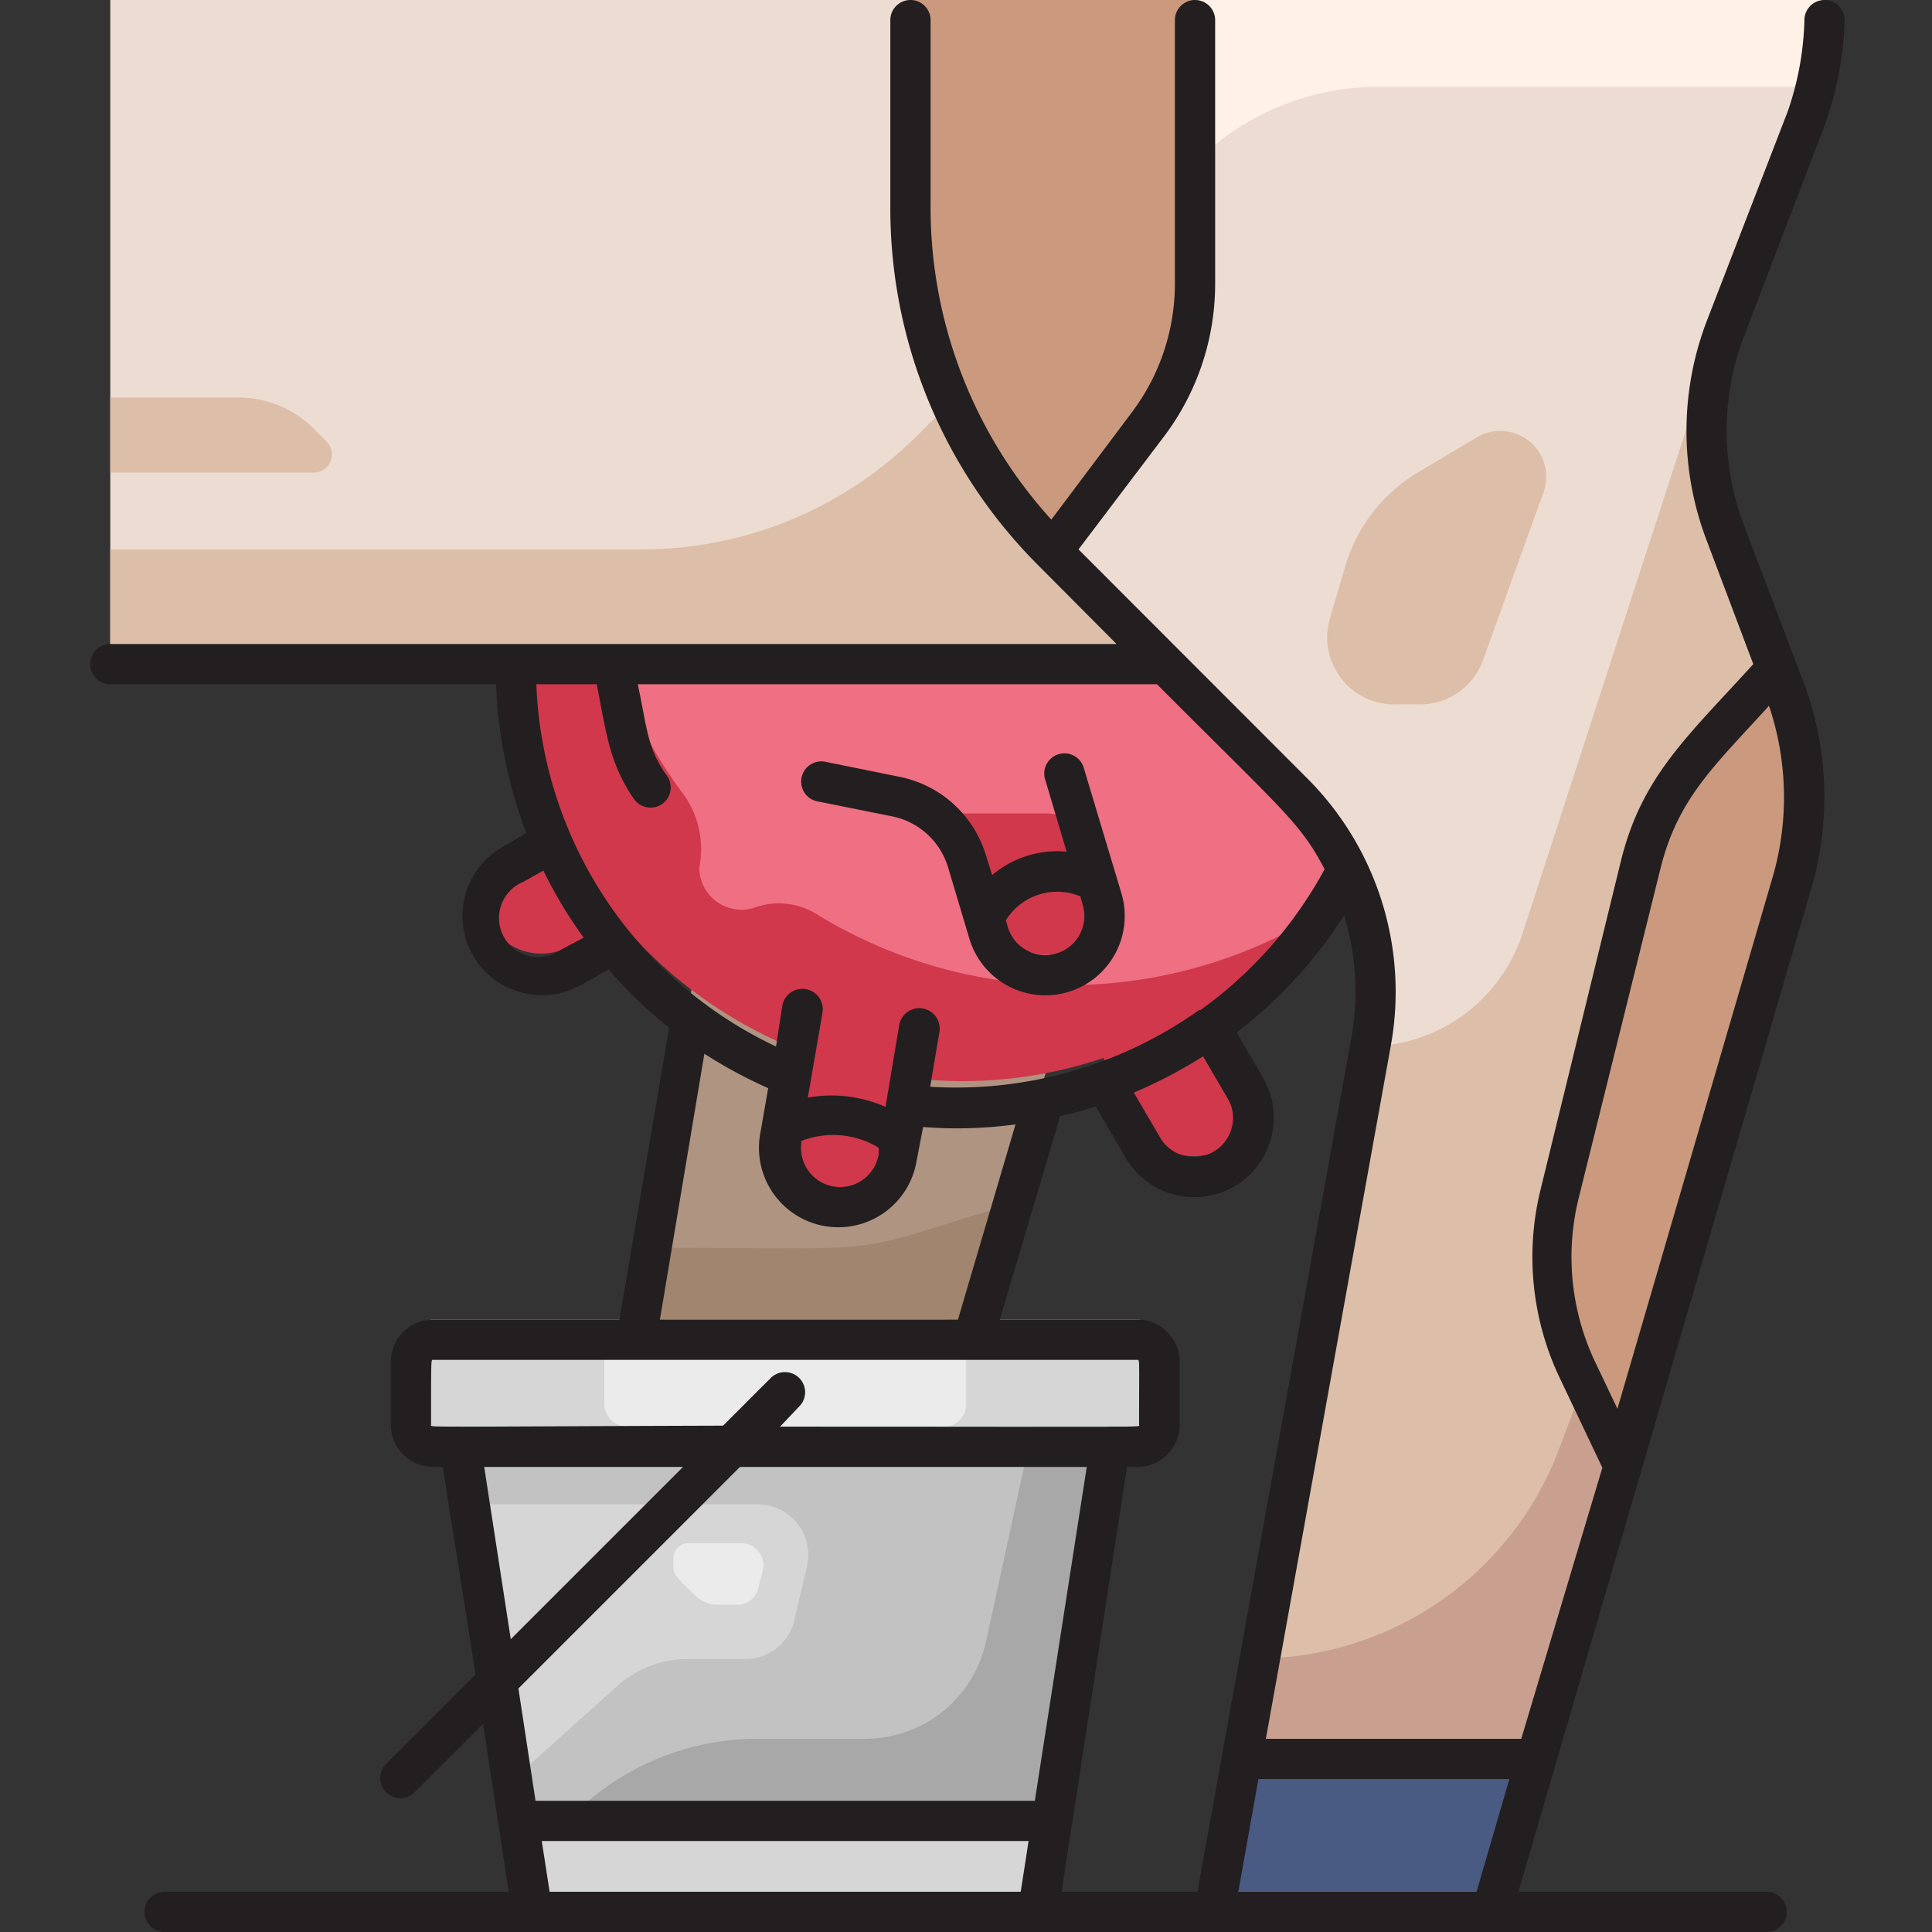 <svg height="512" viewBox="0 0 96 96" width="512" xmlns="http://www.w3.org/2000/svg"><rect x="0" y="0" width="96" height="96" fill="#333333" stroke="none"/><g id="Cow_udder" data-name="Cow udder"><path d="m53.05 49.6-4.7 16h-16.74c.62-3.58 2.67-15.79 2.84-17z" fill="#b09482"/><path d="m69.88 31.65a22.13 22.13 0 0 1 -9.81 18.35l1.8 3a2.94 2.94 0 1 1 -5.08 3c-2.18-3.78-2-3.41-1.9-3.45a21.87 21.87 0 0 1 -9.79 1l-.51 2.92a2.94 2.94 0 1 1 -5.79-1l.58-3.41a22.15 22.15 0 0 1 -8.69-6.41l-2.36 1.36a2.94 2.94 0 1 1 -2.87-5.14l2.13-1.19a22.12 22.12 0 1 1 42.29-9.1z" fill="#d1384c"/><path d="m69.8 29.77a22 22 0 0 1 -5.25 16.23 23.85 23.85 0 0 1 -24.06-.63 3.58 3.58 0 0 0 -3-.27 2.09 2.09 0 0 1 -2.74-2 4.69 4.69 0 0 0 -.75-3.58 23.85 23.85 0 0 1 -3.66-21.52 22.13 22.13 0 0 1 39.46 11.77z" fill="#ef6f83"/><path d="m5.48 0h52.41v32.03h-52.41z" fill="#eddcd2"/><path d="m57.89 20.59v11.41h-52.41v-4.7h26.42a19.37 19.37 0 0 0 13.69-5.67l2-2z" fill="#ddbea9"/><path d="m5.48 23.48h10.16a.9.9 0 0 0 .64-1.48l-.7-.71a5.31 5.31 0 0 0 -3.73-1.54h-6.37z" fill="#ddbea9"/><path d="m90.59 0a15.65 15.65 0 0 1 -.9 4.9c-4.33 11.42-4.09 10.73-4.4 11.79a14.26 14.26 0 0 0 .44 8.78c2.82 7.44 2.39 6.3 2.94 7.77a15.12 15.12 0 0 1 .33 9.63c-14.12 48.54-12.06 41.49-14.88 51.13h-13.79c2-11.19 7.09-39.35 7.82-43.33a14 14 0 0 0 -3.89-12.24l-12-12a24.24 24.24 0 0 1 -7.06-17.1v-9.33z" fill="#eddcd2"/><path d="m61.71 86.39h14.63l-2.22 7.61h-13.79z" fill="#495a83"/><path d="m89 42.87c-6.62 22.68-6 20.66-12.7 43.53-15.77 0-14.64 0-14.62-.08 6.39-35.22 6.32-34.32 6.23-34.32a8.14 8.14 0 0 0 7.75-5.63l9.63-29.66a14.26 14.26 0 0 0 .44 8.78c2.82 7.44 2.39 6.3 2.94 7.77a15.12 15.12 0 0 1 .33 9.61z" fill="#ddbea9"/><path d="m54.31 42.17a2.45 2.45 0 0 0 -2.31-1.75h-4.25c.24 1.32 1.53 5.43 1.33 4.78a3.06 3.06 0 0 0 3.56 2.17 2.94 2.94 0 0 0 2.12-3.7z" fill="#d1384c"/><path d="m59.38 0v13.11a11.58 11.58 0 0 1 -2.34 7l-4.77 6.29a24.24 24.24 0 0 1 -7.06-17.1v-9.3z" fill="#cb997e"/><path d="m22.9 70.89 3.55 23.11h25.13l3.55-23.11z" fill="#c2c2c2"/><path d="m25.76 89.48h26.48l-.66 4.52h-25.13z" fill="#d6d6d6"/><rect fill="#d6d6d6" height="5.32" rx="1.09" width="37.19" x="20.42" y="65.57"/><rect fill="#ebebeb" height="5.32" rx="1.09" width="17.97" x="30.03" y="65.57"/><path d="m78.9 68.23-1.43 3.77a16.08 16.08 0 0 1 -15 10.41l-.71 4h14.58l4.75-16.28z" fill="#c9a090"/><path d="m89 42.87-8.4 28.93-2.24-4.7a13.07 13.07 0 0 1 -.89-8.79l4-16.36a13.3 13.3 0 0 1 3-5.65l3.74-4.13.4 1.07a15.12 15.12 0 0 1 .39 9.63z" fill="#cb997e"/><path d="m50 59.9-1.67 5.67h-16.72c.22-1.28.42-2.47.61-3.57 12.7 0 9.4.44 17.78-2.1z" fill="#a1856e"/><path d="m51.32 70.89-2.32 10.65a6.14 6.14 0 0 1 -6 4.86h-5.36a13 13 0 0 0 -8.4 3.08h23l2.89-18.59z" fill="#a8a8a8"/><path d="m23.49 74.75h14.17a2.51 2.51 0 0 1 2.44 3.07l-.63 2.69a2.5 2.5 0 0 1 -2.47 1.93h-2.86a5.19 5.19 0 0 0 -3.46 1.33l-5.1 4.58z" fill="#d6d6d6"/><path d="m34.13 76.68h2.7a1.1 1.1 0 0 1 1.07 1.37l-.23.89a1.06 1.06 0 0 1 -1 .8h-1a1.61 1.61 0 0 1 -1.14-.47c-.91-.91-1.06-1-1.07-1.37v-.45a.76.76 0 0 1 .67-.77z" fill="#ebebeb"/><path d="m76.71 24.42-3 8.33a3.32 3.32 0 0 1 -3.11 2.25h-1.33a3.33 3.33 0 0 1 -3.19-4.26l.76-2.58a8.07 8.07 0 0 1 3.64-4.7l2.91-1.73a2.28 2.28 0 0 1 3.32 2.69z" fill="#ddbea9"/><path d="m90.59 0a15.82 15.82 0 0 1 -.7 4.31h-21.38a12.9 12.9 0 0 0 -9.13 3.78v-8.09z" fill="#fff1e6"/><g fill="#231f20"><path d="m86.66 26.11a13.24 13.24 0 0 1 0-9.4l4-10.46a16.8 16.8 0 0 0 1-5.25 1 1 0 0 0 -2 0 14.93 14.93 0 0 1 -.83 4.54l-4.04 10.46a15.28 15.28 0 0 0 0 10.82l2.33 6.18c-3.27 3.6-5.53 5.56-6.57 9.75l-4 16.36a14 14 0 0 0 1 9.46l2.07 4.36-4.03 13.47h-12.69l6.23-34.56a15 15 0 0 0 -4.13-13.12l-11.41-11.42 4.24-5.6a12.59 12.59 0 0 0 2.55-7.59v-13.11a1 1 0 0 0 -2 0v13.11a10.63 10.63 0 0 1 -2.14 6.38l-4 5.33a23.07 23.07 0 0 1 -6-15.53v-9.29a1 1 0 0 0 -2 0v9.29a25.06 25.06 0 0 0 7.35 17.8l3.89 3.91h-50a1 1 0 0 0 0 2h19.17a23.1 23.1 0 0 0 1.5 7.39l-1.15.68a3.94 3.94 0 0 0 1.93 7.38c1.24 0 1.87-.47 3.31-1.28a22.25 22.25 0 0 0 3 2.89c-.11.77.12-.66-2.46 14.51h-9.27a2.1 2.1 0 0 0 -2.09 2.09v3.13a2.1 2.1 0 0 0 2.09 2.1h.49l1.63 10.31-4.45 4.45a1 1 0 0 0 .71 1.7 1 1 0 0 0 .71-.29l3.4-3.4 1.28 8.34h-17.1a1 1 0 0 0 0 2h79.6a1 1 0 0 0 0-2h-12.33l14.55-49.85a16.2 16.2 0 0 0 -.39-10.27zm-19.5 25.38-7.66 42.51h-6.75l3.25-21.11h.53a2.1 2.1 0 0 0 2.09-2.1v-3.13a2.1 2.1 0 0 0 -2.09-2.09h-6.85l3-10.11c.6-.13 1.19-.3 1.77-.48l1.49 2.56a3.94 3.94 0 1 0 6.81-4l-1.3-2.24a22.68 22.68 0 0 0 5.34-5.82 13 13 0 0 1 .37 6.01zm-7.38 1 1.22 2.09a1.85 1.85 0 0 1 .2 1.47 1.94 1.94 0 0 1 -3.55.48l-1.31-2.24a23.91 23.91 0 0 0 3.44-1.8zm-31.94-5.28a1.94 1.94 0 1 1 -1.84-3.39l1-.56a22.49 22.49 0 0 0 2 3.33zm-1.19-13.21h3c.49 2.46.62 3.91 1.85 5.7a1 1 0 0 0 .83.43 1 1 0 0 0 .82-1.57c-1-1.37-1-2.42-1.46-4.56h25.8c6.38 6.4 7.09 6.85 8.33 9.19a20.86 20.86 0 0 1 -6.17 7s0 0 0 0 0 0-.07 0a20.86 20.86 0 0 1 -13.36 3.81l.46-2.72a1 1 0 0 0 -2-.34l-.68 4.06a6.65 6.65 0 0 0 -3.86-.46l.73-4.22a1 1 0 0 0 -2-.34l-.31 2.02a20.79 20.79 0 0 1 -11.91-18zm13.13 22.71a4.35 4.35 0 0 1 3.88.32v.34a1.94 1.94 0 0 1 -3.83-.66zm-4.78-4.35a23.5 23.5 0 0 0 3.17 1.71l-.4 2.3a3.94 3.94 0 0 0 7.77 1.34l.33-1.71a21.41 21.41 0 0 0 4.59-.13l-2.86 9.7h-14.81zm-13.58 18.43c0-3.34 0-3.22.09-3.22h35c.13 0 .09-.08.09 3.22 0 .15 1.15.1-17.84.1l.95-1a1 1 0 0 0 0-1.42 1 1 0 0 0 -1.41 0l-2.37 2.37c-15.35.05-14.51.1-14.51-.05zm2.64 2.1h9.88l-8.56 8.56zm12.71 0h17.23l-2.58 16.59h-24.81l-.85-5.58zm-9.46 21.11-.39-2.52h24.19l-.39 2.52zm34.22 0 1-5.6h12.47l-1.63 5.6zm26.55-50.41-7.71 26.41-1.11-2.33a12.16 12.16 0 0 1 -.82-8.12l4.06-16.36c.87-3.54 2.71-5.15 5.4-8.12a14.24 14.24 0 0 1 .18 8.52z"/><path d="m40.57 39.81 3.74.75a3.66 3.66 0 0 1 2.8 2.54l1.06 3.55a3.94 3.94 0 0 0 7.55-2.27l-1.87-6.23a1 1 0 0 0 -1.92.57l1.07 3.6a5 5 0 0 0 -3.7 1.16l-.3-.95a5.64 5.64 0 0 0 -4.3-3.93l-3.7-.75a1 1 0 0 0 -1.17.79 1 1 0 0 0 .74 1.17zm13.11 4.73.12.42a1.94 1.94 0 0 1 -3.72 1.11l-.1-.34a3 3 0 0 1 3.7-1.19z"/></g></g></svg>